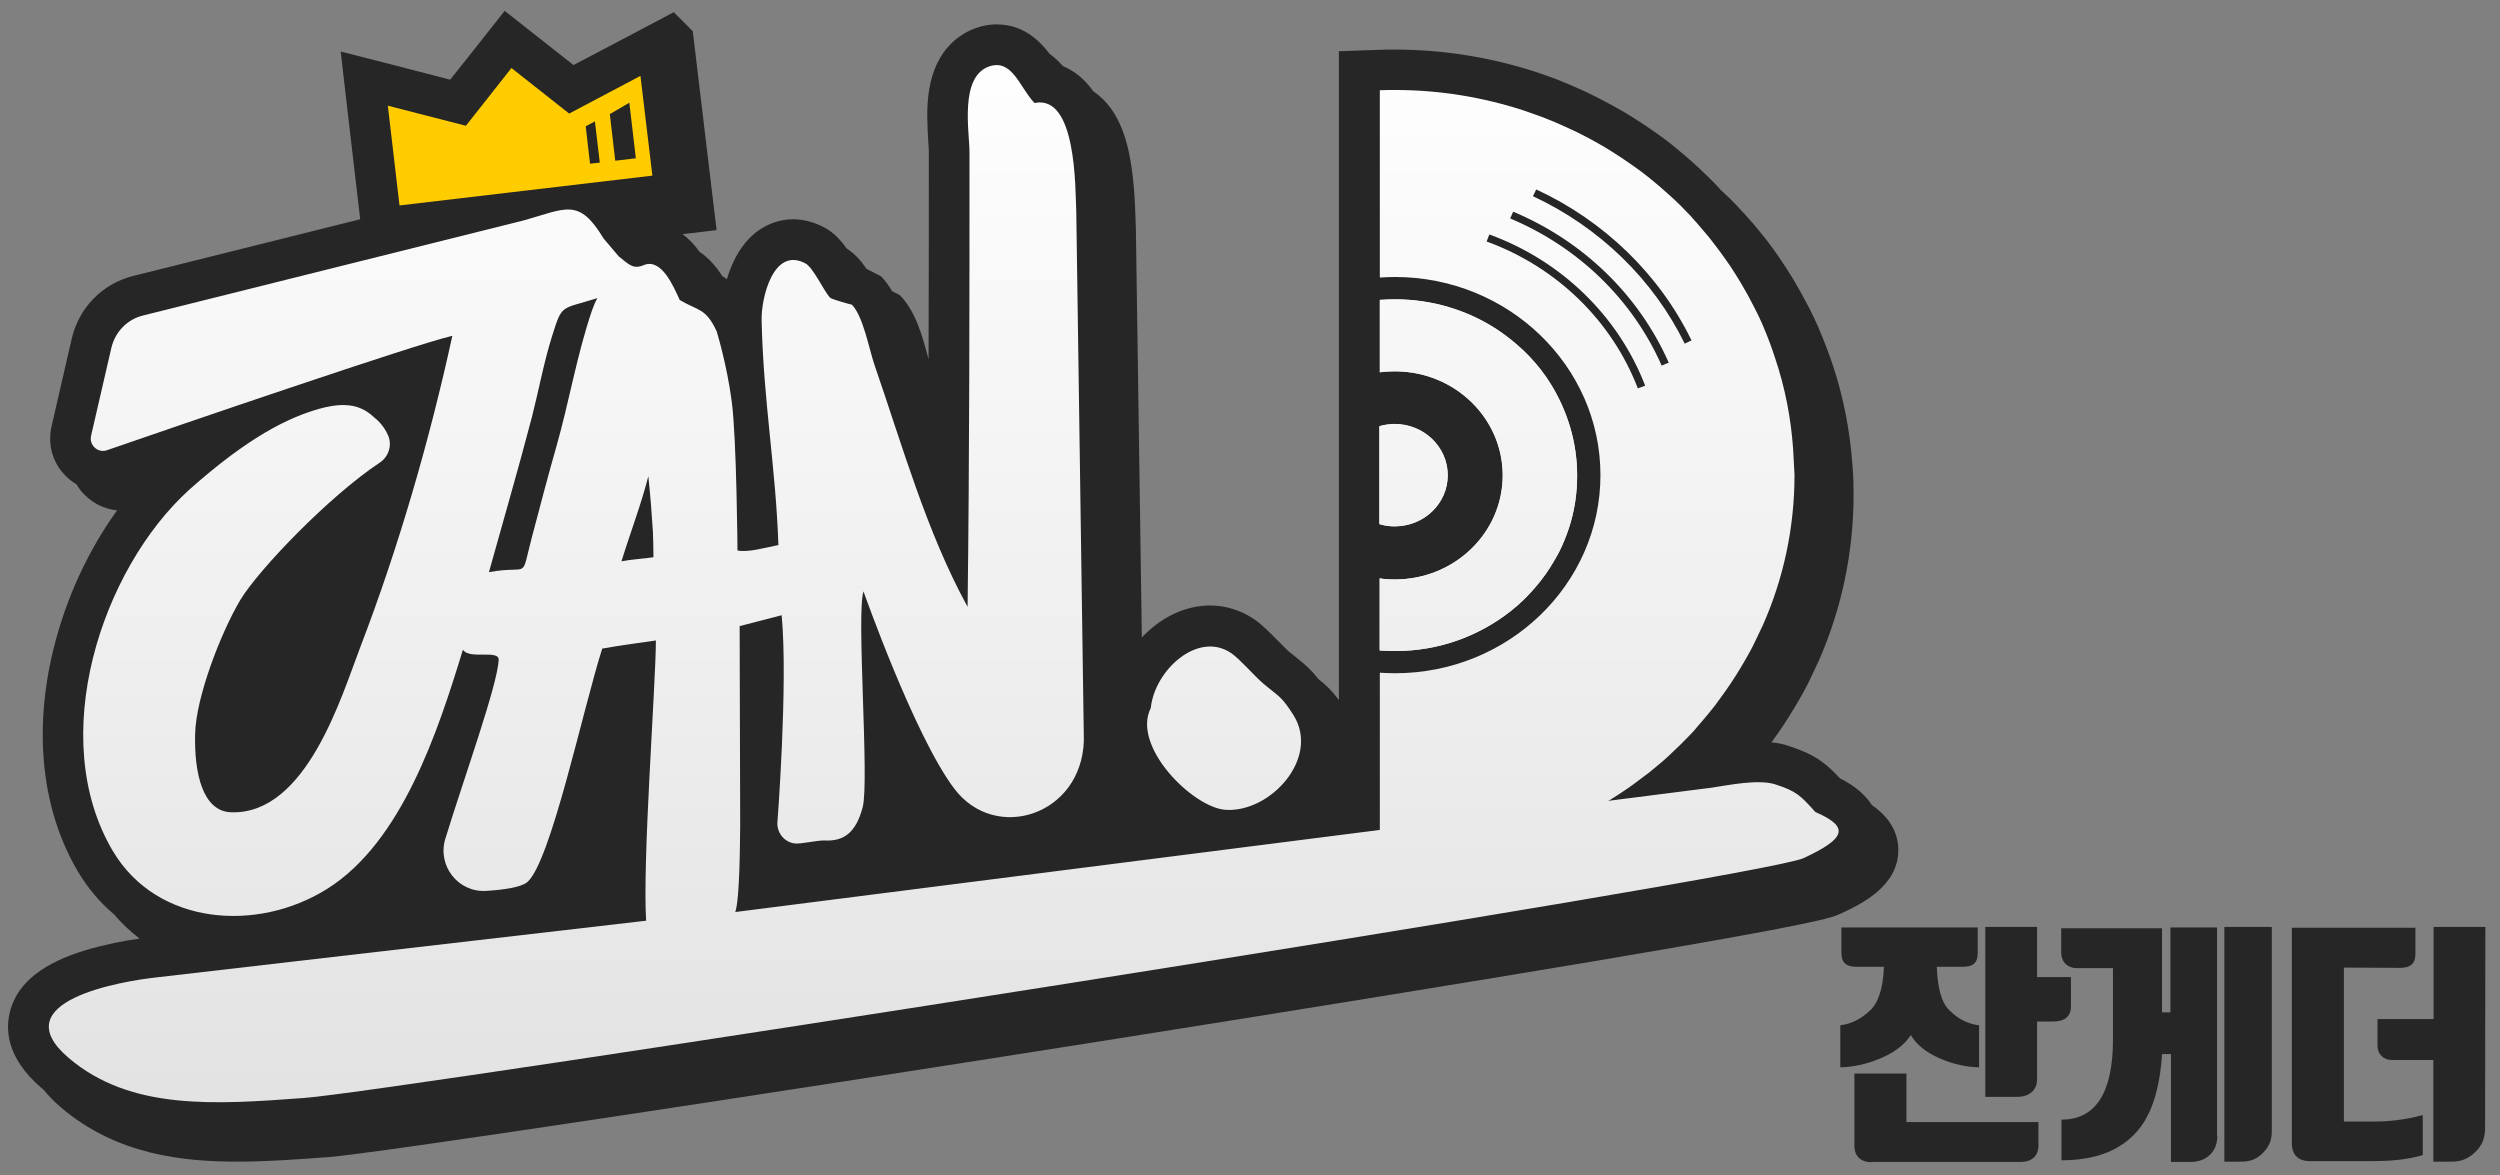 <?xml version="1.0" encoding="utf-8"?>
<!-- Generator: Adobe Illustrator 22.0.1, SVG Export Plug-In . SVG Version: 6.00 Build 0)  -->
<svg version="1.1" id="레이어_1" xmlns="http://www.w3.org/2000/svg" xmlns:xlink="http://www.w3.org/1999/xlink" x="0px"
	 y="0px" viewBox="0 0 922.4 433.6" style="enable-background:new 0 0 922.4 433.6;" xml:space="preserve">
<rect x="0" y="0" width="922.4" height="433.6" fill="#808080" stroke="none"/>
<style type="text/css">
	.st0{fill:#262626;}
	.st1{fill:url(#SVGID_1_);}
	.st2{fill:url(#SVGID_2_);}
	.st3{fill:#FFCC00;}
	.st4{fill:url(#SVGID_3_);}
	.st5{fill:url(#SVGID_4_);}
	.st6{fill:url(#SVGID_5_);}
	.st7{fill:url(#SVGID_6_);}
	.st8{fill:url(#SVGID_7_);}
</style>
<g>
	<path class="st0" d="M248.6,4.5l-19.3,10.2L211.6,24L198,13.3L186.2,4l-9.3,11.8l-10.8,13.6l-19.3-5L125.7,19l2.5,21.7l4.3,36.8
		l0.4,3.4l-83.7,20.9c-11.3,2.8-20,11.6-22.7,23l0,0l0,0L19,157.4c-1.3,5.9,0,11.9,3.8,16.6c1.5,1.9,3.4,3.5,5.4,4.7
		c0.5,0.8,1,1.6,1.6,2.3c3.4,4.2,8.2,6.8,13.4,7.3c-10.6,14.7-18.8,32.3-23.4,50.9c-7.6,30.6-4.4,60,9.1,82.6
		c3.5,5.9,8,11.2,13.2,15.6c2.8,3.3,6,6.3,9.4,8.9c-5.2,0.7-12.6,2.1-20,4.3C16,355.3,7,362.4,4,372.1c-2.2,7.1-2,18,11.5,29.5
		c0.2,0.2,0.5,0.4,0.7,0.6c1.7,2.1,3.7,4.2,6.3,6.4c20.7,17.7,45.6,20,65.1,20c10.7,0,21.7-0.8,32.4-1.6l0.4,0
		c17.6-1.3,158.3-22.7,284.3-42.6c70.8-11.2,135.4-21.7,182-29.5c85-14.3,89.1-16.3,92.2-17.7c7.6-3.5,21.7-10.2,21.5-23.8
		c-0.1-7.9-5-13.1-9.8-16.4c-3.1-4.9-8.1-8-11.7-9.8c-5.3-5.7-9.3-8.9-19.3-12.1c-1.8-0.6-3.8-1-6-1.2c0.1-0.1,0.1-0.2,0.2-0.3
		c1.5-2,3-4.2,4.4-6.3c2.6-4,5.1-8.1,7.4-12.3c0.8-1.4,1.5-2.8,2.2-4.3c1.1-2.3,2.2-4.6,3.3-7c8.5-19.4,12.8-40.1,12.8-61.3
		c0-3.5-0.1-7.1-0.4-10.6c-0.9-12.7-3.3-25.2-7.3-37.2c-0.7-2.1-1.5-4.3-2.3-6.4c-0.9-2.4-1.9-4.8-2.9-7.2c-1-2.3-2.1-4.7-3.3-7
		c-0.9-1.7-1.8-3.4-2.7-5.1c-1.8-3.3-3.8-6.7-5.9-9.9c-1-1.6-2.1-3.2-3.2-4.8c-0.7-1-1.5-2.1-2.2-3.1c-1.5-2-3.1-4.1-4.7-6
		c-1.6-2-3.3-3.9-5-5.8c-0.9-0.9-1.7-1.9-2.6-2.8c-2.1-2.3-4.4-4.5-6.7-6.6c-0.1-0.1-0.2-0.2-0.3-0.4c-2.6-2.8-5.4-5.5-8.2-8.1
		c-2.8-2.6-5.8-5.1-8.7-7.5c-2-1.6-4.1-3.2-6.1-4.6c-3.1-2.2-6.4-4.4-9.6-6.4c-4.4-2.7-9-5.2-13.6-7.5c-1.2-0.6-2.3-1.1-3.5-1.7
		c-3.5-1.6-7.2-3.2-10.8-4.6c-2.4-0.9-5-1.8-7.4-2.6c-16.7-5.4-34.1-8.2-51.9-8.2c-1.9,0-3.9,0-6.2,0.1L494,18.9v14.5v63.5v0v5.6
		v8.2v7.9v18.8v0v8.7v8.5v0v2.7v36.1v2.7v0v8.5v0v8.7v0v18.8v7.9v8.2v5.6v4.5c-2.6-3.5-4.6-5.4-7.6-7.8c-2.5-3.2-4.5-5-7.6-7.5
		c-0.9-0.7-1.8-1.4-3-2.4c-0.1-0.1-0.2-0.2-0.4-0.3c-0.4-0.4-0.7-0.7-1.1-1.1c-0.8-0.8-1.7-1.7-2.5-2.5c-3.1-3.1-6-6.1-9-8.2
		c-4.9-3.3-10.5-5.1-16.3-5.1c-9.1,0-18,4.2-25.2,11.8l-2.2-150.4l0-0.2l0-0.2c0-0.7-0.1-1.6-0.1-2.6c-0.2-6.1-0.5-16.4-2.5-25.7
		c-1.4-6.4-3.4-11.4-6.2-15.5c-2-2.9-4.4-5.2-7-7c-3-4.3-6.8-7.4-11.1-9.2c-1.4-1.6-3-3.1-4.9-4.5C383.4,14.8,377.4,9,367.7,9h0
		c-2.5,0-5,0.4-7.5,1.3l0,0l0,0c-5.4,1.9-14.9,7.3-17.4,22.9c-1.1,6.8-0.6,13.8-0.3,19c0.1,1.5,0.2,3.1,0.2,3.9
		c0,25.2,0,50.8-0.1,76.5c-0.1-0.3-0.1-0.5-0.2-0.8c-2.1-7.9-4.6-17-10.4-22.9l-2.9-1.5c-1.1-2-2.5-3.9-4.1-5.5l-5.3-2.7
		c-2-3-4.3-5.6-7.4-7.6c-2.2-3.1-4.7-5.8-8-7.6c-3.8-2-7.7-3.1-11.6-3.1c-6,0-11.8,2.5-16.2,7c-4.1,4.2-6.7,9.7-8.3,15.1
		c-0.6-0.4-1.1-0.8-1.7-1.1c-2.1-3.3-4.8-6.6-8.4-9c-1.7-2.4-3.8-4.7-6.3-6.5l12.6-1.5L262.6,70l-4.4-36.8l-2.6-21.7L248.6,4.5z"/>
	<g>
		<linearGradient id="SVGID_1_" gradientUnits="userSpaceOnUse" x1="451.647" y1="15" x2="451.647" y2="721.25">
			<stop  offset="0" style="stop-color:#FFFFFF"/>
			<stop  offset="1" style="stop-color:#CCCCCC"/>
		</linearGradient>
		<path class="st1" d="M424.6,261.2c-7.2,14.2,15.6,36.9,27.7,37.6c16.5,1,34.9-19.2,24.9-35c-4.5-7.1-5.2-6.6-11.1-11.6
			c-3.4-2.9-8.6-9-11.8-11.2C442,232.6,426,247.3,424.6,261.2z"/>
		<linearGradient id="SVGID_2_" gradientUnits="userSpaceOnUse" x1="348.219" y1="15" x2="348.219" y2="721.25">
			<stop  offset="0" style="stop-color:#FFFFFF"/>
			<stop  offset="1" style="stop-color:#CCCCCC"/>
		</linearGradient>
		<path class="st2" d="M271.3,336.5c1.7-5.1,1.7-26.3,1.8-31.9l-0.2-73.6l15.5-4c2.4,25.3-1.6,76.9-1.6,76.9
			c0.1,3.7,2.7,6.8,6.4,7.3c2,0.3,8.6-1.2,10.9-1.1c7.2,0.4,11.7-2.8,14.2-12.3s-2.4-71.7,0.3-79.6c0,0,18.8,53.4,33.5,72.8
			c15.2,20.1,47,9.8,47.8-17.8l-2.8-195.1c-0.4-8.9,0.1-43.3-15.4-40.1c-5.4-5.5-8.1-16.4-16.7-13.5c-11.1,3.8-7.3,24.2-7.3,31.6
			c0,55.9,0,111.8-0.7,167.8c-15.1-27.5-24.1-59.6-34.4-89.4c-2-5.9-4.1-17.8-8.3-22.1c0.1,0.1-7.4-1.9-8.1-2.6
			c-2.3-2.6-6.2-11.1-9-12.6c-11.9-6.4-16.4,12.9-16.2,21c0.7,30.3,5.2,53.9,6.2,82.9c-5,1-11.2,2.8-15.1,2c0,0-0.3-40.9-2.1-54.8
			c-1.8-13.9-5.6-26.1-5.6-26.1c-4-8.6-6.8-7.5-13.6-11.5c-2.2-4.7-6.5-15.3-13-13l0,0l0,0c-4.1,1.8-5.5,0.1-9.5-3.1l-5.6-6.6
			c-9.1-15.1-13.7-11.1-29.4-6.7L52.8,116.4c-5.8,1.4-10.3,6-11.7,11.9l-7.5,32.5c-0.8,3.5,2.6,6.5,5.9,5.3
			c26.6-9.2,113.2-38.9,127.4-42.2c-8.4,38.5-19.8,77.9-33.9,114.7c-6.9,17.9-19.8,62-47.7,61.1c-10.5-0.3-13.7-14.4-13.3-29
			c0.3-13.5,9.5-37.3,16.7-49.4c6.8-11.2,32.7-38.2,51.4-50.6c3.2-2.1,4.6-6.2,3.2-9.8c-1.7-4.2-4.9-6.6-4.9-6.6
			c-3.5-3.2-8.3-6.9-20.5-3.5c-11.7,3.3-26.3,10.5-48.1,29.9c-32.4,29.4-52.9,91.7-28.1,133.4c16.3,27.3,53.2,30.1,79.1,13.8
			c27.5-17.3,40.8-58.1,50-88.2c2.3,3.8,13.4-0.2,13.2,3.8c-0.5,9.5-12.9,43.8-19.7,66c-3,9.9,4.7,19.8,15,19.2
			c6.6-0.4,12.8-1.3,15.2-3.2c8.7-7.3,20.7-64.4,27.7-86.2l0,0c6.7-1.2,13-2,19.8-3c0,15.6-5,81.4-3.6,103.4L57.9,360.6
			c-13,1.4-57.1,8.8-32.6,29.7c22.9,19.6,54.4,17.2,87,14.8s537.8-81.3,553.2-88.5s17.2-11.4,4.3-17c-5.5-6.1-7-7.7-14.8-10.2
			c-6.2-2-17.4,0.3-23.3,1.2L271.3,336.5z M218.4,114.6c-5.5,16.1-8.4,33.6-13.1,50.1c-2.6,9-6.6,24.2-9,33.3
			c-4.4,16.7-0.4,10.3-15.9,13.1c5.3-19.1,10.9-38.2,15.9-57.4c2.5-9.8,4.4-20.2,7.4-29.7c3.8-12,3-9.7,16.7-14
			C219.6,111.4,219,113,218.4,114.6z M240.9,196.2c0.1,1.5,0.2,7.9,0.2,9.4c-3.3,0.5-8.3,0.8-11.8,1.5c2.8-9.2,7.6-22,9.9-31.4
			C240,183.1,240.4,188.8,240.9,196.2z"/>
		<path class="st3" d="M240.7,64.8l-93.3,11L143.1,39l28.8,7.4l16.8-21.3L210,41.9L236.3,28L240.7,64.8z M225,42.1l2,17.2l7.6-0.9
			l-2.4-20.5L225,42.1z M216.1,46.6l1.6,13.8l3.6-0.4l-1.8-15.2L216.1,46.6z"/>
		<g>
			<g>
				<linearGradient id="SVGID_3_" gradientUnits="userSpaceOnUse" x1="545.404" y1="15" x2="545.404" y2="721.25">
					<stop  offset="0" style="stop-color:#FFFFFF"/>
					<stop  offset="1" style="stop-color:#CCCCCC"/>
				</linearGradient>
				<path class="st4" d="M514.6,137c22,0,39.8,17.2,39.8,38.4c0,21.2-17.8,38.4-39.8,38.4c-1.9,0-3.8-0.1-5.6-0.4V240
					c1.9,0.1,3.7,0.2,5.6,0.2c16.3,0,31.2-5.6,42.8-14.8c3.3-2.6,6.4-5.6,9.1-8.8c1.4-1.6,2.7-3.3,3.9-5c1.8-2.6,3.4-5.3,4.9-8.1
					c1.4-2.8,2.6-5.8,3.6-8.8c2-6.1,3-12.6,3-19.3c0-12.3-3.6-23.8-9.7-33.7c-2.2-3.6-4.8-6.9-7.7-10c-1.4-1.5-3-3-4.6-4.4
					c-2.4-2.1-4.9-4-7.6-5.8c-10.7-7-23.7-11.1-37.6-11.1c-1.9,0-3.8,0.1-5.6,0.2v26.7C510.8,137.1,512.7,137,514.6,137z"/>
				<linearGradient id="SVGID_4_" gradientUnits="userSpaceOnUse" x1="521.548" y1="15" x2="521.548" y2="721.25">
					<stop  offset="0" style="stop-color:#FFFFFF"/>
					<stop  offset="1" style="stop-color:#CCCCCC"/>
				</linearGradient>
				<path class="st5" d="M514.6,194.2c10.8,0,19.6-8.4,19.6-18.9c0-10.4-8.8-18.9-19.6-18.9c-2,0-3.8,0.3-5.6,0.8v36.1
					C510.7,194,512.6,194.2,514.6,194.2z"/>
				<linearGradient id="SVGID_5_" gradientUnits="userSpaceOnUse" x1="521.548" y1="15" x2="521.548" y2="721.25">
					<stop  offset="0" style="stop-color:#FFFFFF"/>
					<stop  offset="1" style="stop-color:#CCCCCC"/>
				</linearGradient>
				<path class="st6" d="M534.1,175.4c0-10.4-8.8-18.9-19.6-18.9c-2,0-3.8,0.3-5.6,0.8v36.1c1.8,0.5,3.7,0.8,5.6,0.8
					C525.4,194.2,534.1,185.8,534.1,175.4z"/>
				<linearGradient id="SVGID_6_" gradientUnits="userSpaceOnUse" x1="545.404" y1="15" x2="545.404" y2="721.25">
					<stop  offset="0" style="stop-color:#FFFFFF"/>
					<stop  offset="1" style="stop-color:#CCCCCC"/>
				</linearGradient>
				<path class="st7" d="M557.4,225.5c3.3-2.6,6.4-5.6,9.1-8.8c1.4-1.6,2.7-3.3,3.9-5c1.8-2.6,3.4-5.3,4.9-8.1
					c1.4-2.8,2.6-5.8,3.6-8.8c2-6.1,3-12.6,3-19.3c0-12.3-3.6-23.8-9.7-33.7c-2.2-3.6-4.8-6.9-7.7-10c-1.4-1.5-3-3-4.6-4.4
					c-2.4-2.1-4.9-4-7.6-5.8c-10.7-7-23.7-11.1-37.6-11.1c-1.9,0-3.8,0.1-5.6,0.2v26.7c1.8-0.3,3.7-0.4,5.6-0.4
					c22,0,39.8,17.2,39.8,38.4c0,21.2-17.8,38.4-39.8,38.4c-1.9,0-3.8-0.1-5.6-0.4V240c1.9,0.1,3.7,0.2,5.6,0.2
					C530.8,240.3,545.7,234.7,557.4,225.5z"/>
				<linearGradient id="SVGID_7_" gradientUnits="userSpaceOnUse" x1="585.436" y1="15" x2="585.436" y2="721.25">
					<stop  offset="0" style="stop-color:#FFFFFF"/>
					<stop  offset="1" style="stop-color:#CCCCCC"/>
				</linearGradient>
				<path class="st8" d="M661.6,165.8c-0.8-11.6-3-22.8-6.6-33.5c-0.6-1.9-1.3-3.9-2-5.8c-0.8-2.2-1.7-4.3-2.6-6.5
					c-0.9-2.1-1.9-4.2-3-6.3c-0.8-1.6-1.6-3.1-2.4-4.6c-1.7-3-3.4-6-5.3-8.9c-0.9-1.5-1.9-2.9-2.9-4.3c-0.7-0.9-1.3-1.9-2-2.8
					c-1.4-1.9-2.8-3.7-4.2-5.5c-1.5-1.8-3-3.5-4.5-5.3c-0.8-0.9-1.6-1.7-2.3-2.6c-2.4-2.5-4.8-5-7.4-7.3c-2.6-2.4-5.2-4.6-7.9-6.8
					c-1.8-1.4-3.7-2.9-5.6-4.2c-2.8-2-5.8-4-8.7-5.8c-4-2.5-8.1-4.7-12.3-6.8c-1.1-0.5-2.1-1-3.2-1.5c-3.2-1.5-6.5-2.9-9.9-4.2
					c-2.2-0.8-4.5-1.6-6.8-2.4c-14.8-4.8-30.7-7.5-47.3-7.5c-1.9,0-3.8,0-5.6,0.1v69.1c1.9-0.1,3.7-0.2,5.6-0.2
					c41.8,0,75.8,32.8,75.8,73.1c0,40.3-34,73.1-75.8,73.1c-1.9,0-3.8-0.1-5.6-0.2v69.1c1.9,0.1,3.7,0.1,5.6,0.1
					c9.5,0,18.9-0.9,27.9-2.5c3-0.6,6-1.2,8.9-1.9c2.4-0.6,4.7-1.2,7-1.9c10.9-3.3,21.2-7.7,30.8-13.2c1-0.6,2-1.1,3-1.7
					c3.6-2.2,7.2-4.5,10.6-7c1.9-1.4,3.7-2.8,5.6-4.2c2.7-2.2,5.4-4.4,7.9-6.8c2.6-2.4,5-4.8,7.4-7.3c0.8-0.8,1.6-1.7,2.3-2.6
					c1.5-1.7,3-3.5,4.5-5.3c1.5-1.8,2.9-3.6,4.2-5.5c1.4-1.9,2.7-3.7,4-5.7c2.4-3.6,4.6-7.3,6.7-11.1c0.7-1.3,1.4-2.6,2-3.9
					c1-2.1,2-4.2,3-6.3c7.5-17,11.6-35.7,11.6-55.3C661.9,172.2,661.8,169,661.6,165.8z M604.3,143.3c-9.6-25-30-44.8-55.8-54.2
					l1-2.6c26.6,9.7,47.6,30.1,57.5,55.8L604.3,143.3z M613.1,134.9c-10.8-24.4-30.7-43.7-55.9-54.3l1.1-2.5
					c25.9,10.9,46.3,30.7,57.4,55.7L613.1,134.9z M621.6,126.8c-11.6-23.7-31.5-43-56-54.4l1.2-2.5c25.1,11.6,45.5,31.4,57.3,55.7
					L621.6,126.8z"/>
			</g>
		</g>
	</g>
	<g>
		<path class="st0" d="M693.8,390.5c-5.2,2.2-10.2,3.2-14.8,3.3v-15.5c4-0.5,7.6-2.3,11-5.5c3.1-2.9,4.8-8.3,5.1-16.1h-10.2
			c-3.7,0-5.5-1.5-5.5-5.1v-9.4h50.3v9.4c0,3.7-1.7,5.1-5.5,5.1h-9.6c0.3,7.8,1.7,13.3,4.7,16.1c3.2,3.2,6.8,5,10.9,5.5v15.5
			c-4.6-0.1-9.5-1.1-14.5-3.3c-5.1-2.2-8.6-5.1-10.7-8.6C702.8,385.4,699,388.3,693.8,390.5z M690.5,428.8c-3.9,0-6.3-2.2-6.3-6
			v-26.7h19.2V414h48.7v8.7c0,3.8-2.5,6-6.4,6h-55.2V428.8z M751.7,360.5h12.4v10.8c0,3.9-2.5,5.6-6.6,5.6h-5.9v21.4
			c0,3.9-2.9,6.4-7.3,6.4h-11.8v-62.7h19.1V360.5z"/>
		<path class="st0" d="M818.1,419.2c0,5.6-3.9,9.5-9.8,9.5H801v-39.8h-3.3c-0.8,13-3.9,22.4-9.1,28.4c-6.2,7.2-15.5,10.8-28,10.8
			v-15c12.3,0,19-9.4,19-29.6v-26.3h-13.5c-3,0-5.6-2.1-5.6-5.8v-8.9h37.2v31h3.1v-31.3h17.2V419.2z M820.7,342h17.5v75.6
			c0,2.9-1,5.5-3.1,7.6c-2.1,2.3-4.7,3.4-8,3.4h-6.4V342z"/>
		<path class="st0" d="M845.6,342.3h45.6v9.6c0,3.7-1.9,5.2-5.6,5.2l-20.8-0.1v56.8h11.3c5.1,0,11.3-0.6,17.8-2.4v14.8
			c-6.5,1.9-13.3,2.2-18.2,2.2h-23.5c-4.2,0-6.6-2.3-6.6-6.5v-79.6H845.6z M916.9,416.4c0,3.5-1.2,6.4-3.6,8.6
			c-2.4,2.4-5.1,3.6-8.6,3.6h-6.9v-37.5h-15.3c-3.1,0-5.3-2.2-5.3-5.2V376h20.7v-34h19.1L916.9,416.4L916.9,416.4z"/>
	</g>
</g>
</svg>
